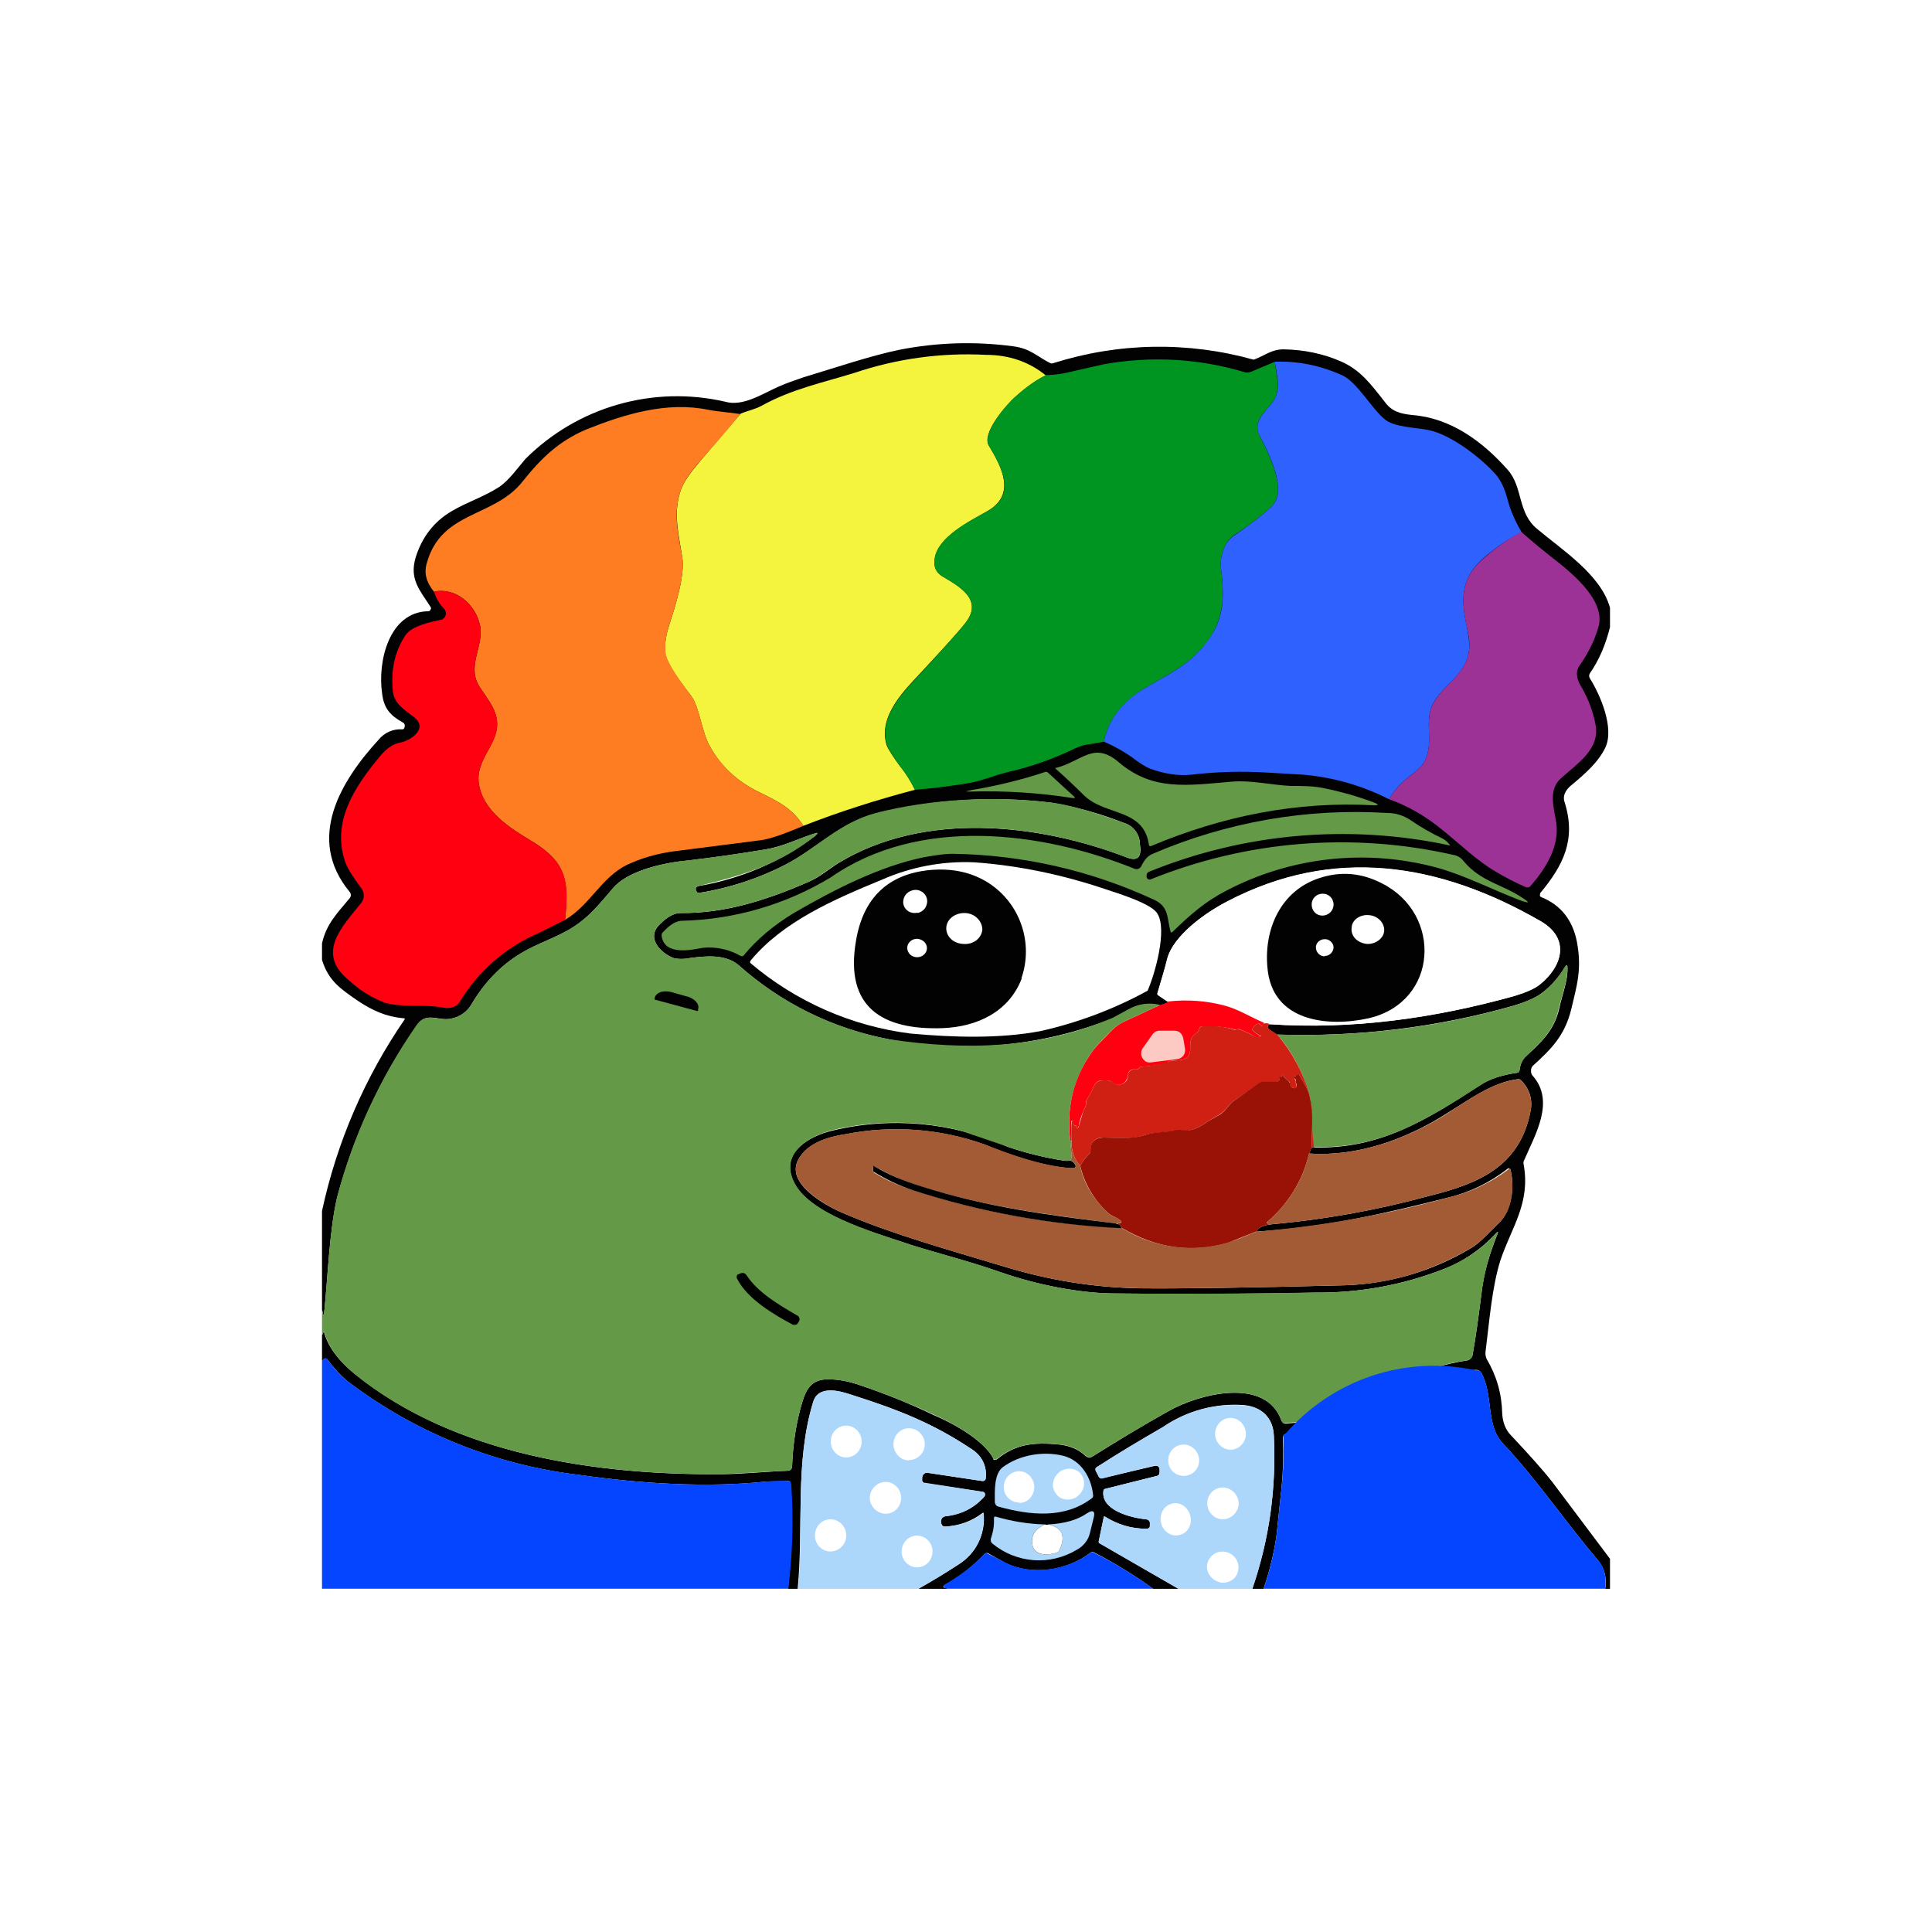 <svg width="24" height="24" viewBox="0 0 24 24" fill="none" xmlns="http://www.w3.org/2000/svg">
<rect x="0" y="0" width="24" height="24" fill="#333333" stroke="none"/>
<g clip-path="url(#clip0_328_45864)">
<path d="M24 0H0V24H24V0Z" fill="white"/>
<path d="M20 7.79C19.947 8.004 19.867 8.196 19.749 8.366C19.744 8.375 19.741 8.385 19.741 8.396C19.741 8.406 19.744 8.416 19.749 8.425C19.877 8.628 20.059 9.044 19.941 9.289C19.851 9.476 19.675 9.625 19.515 9.758C19.451 9.812 19.408 9.886 19.435 9.961C19.584 10.43 19.419 10.751 19.131 11.097V11.113C19.128 11.12 19.128 11.127 19.131 11.134L19.147 11.145C19.387 11.241 19.536 11.428 19.589 11.7C19.653 12.041 19.589 12.239 19.52 12.532C19.44 12.862 19.275 13.028 19.04 13.241C19.026 13.257 19.018 13.278 19.019 13.3C19.018 13.311 19.019 13.323 19.023 13.334C19.026 13.345 19.032 13.355 19.04 13.364C19.323 13.684 19.067 14.1 18.928 14.425C18.924 14.439 18.924 14.454 18.928 14.468C19.013 14.948 18.779 15.241 18.64 15.652C18.533 15.988 18.501 16.42 18.453 16.799C18.453 16.825 18.453 16.852 18.469 16.884C18.592 17.092 18.656 17.316 18.661 17.561C18.667 17.668 18.704 17.764 18.768 17.828C18.987 18.062 19.163 18.255 19.291 18.42L20 19.364V19.737H19.941C19.953 19.673 19.95 19.608 19.934 19.545C19.917 19.483 19.887 19.424 19.845 19.375C19.44 18.9 19.099 18.388 18.672 17.934C18.453 17.705 18.555 17.348 18.405 17.06C18.398 17.046 18.387 17.035 18.374 17.028C18.361 17.02 18.346 17.016 18.331 17.017C17.979 17.033 17.611 17.188 17.301 17.358C16.903 17.621 16.444 17.777 15.968 17.812C15.958 17.816 15.949 17.824 15.943 17.833C15.938 17.843 15.935 17.854 15.936 17.865C15.945 18.07 15.94 18.275 15.92 18.479L15.856 19.086C15.824 19.3 15.771 19.518 15.696 19.737H15.557C15.771 19.113 15.856 18.479 15.824 17.828C15.813 17.614 15.675 17.476 15.451 17.454C15.095 17.429 14.742 17.525 14.448 17.727C14.171 17.887 13.893 18.052 13.621 18.228C13.605 18.238 13.605 18.249 13.611 18.27L13.653 18.351L13.669 18.361H13.696L14.336 18.212C14.379 18.201 14.405 18.217 14.405 18.265V18.281L14.4 18.313C14.394 18.323 14.385 18.331 14.373 18.334L13.733 18.494C13.727 18.495 13.72 18.499 13.716 18.503C13.711 18.508 13.708 18.515 13.707 18.521C13.675 18.756 14.032 18.852 14.235 18.873C14.272 18.873 14.288 18.9 14.288 18.937V18.953C14.283 18.98 14.267 18.991 14.24 18.991C14.053 18.991 13.883 18.937 13.728 18.841H13.712L13.648 19.151C13.648 19.161 13.648 19.166 13.659 19.172L14.64 19.737H14.325C14.085 19.561 13.835 19.412 13.589 19.284C13.584 19.28 13.577 19.278 13.571 19.278C13.564 19.278 13.557 19.28 13.552 19.284C13.253 19.518 12.805 19.577 12.485 19.412C12.413 19.374 12.342 19.335 12.272 19.294C12.256 19.289 12.245 19.294 12.235 19.3C12.084 19.46 11.909 19.597 11.717 19.705C11.718 19.709 11.719 19.712 11.721 19.714C11.723 19.717 11.725 19.72 11.728 19.721L11.781 19.737H11.408C11.579 19.641 11.744 19.54 11.909 19.433C12.016 19.367 12.102 19.271 12.156 19.158C12.211 19.045 12.233 18.918 12.219 18.793H12.208C12.069 18.9 11.915 18.953 11.739 18.964C11.729 18.964 11.719 18.961 11.712 18.955C11.704 18.95 11.698 18.941 11.696 18.932L11.691 18.916C11.689 18.907 11.689 18.897 11.691 18.888C11.693 18.879 11.696 18.87 11.701 18.862C11.706 18.855 11.713 18.849 11.72 18.845C11.727 18.84 11.736 18.837 11.744 18.836C11.941 18.814 12.101 18.735 12.229 18.59L12.235 18.575V18.553C12.233 18.547 12.229 18.542 12.225 18.539C12.22 18.535 12.214 18.532 12.208 18.532L11.488 18.425C11.479 18.423 11.472 18.418 11.466 18.412C11.46 18.405 11.457 18.397 11.456 18.388V18.351C11.467 18.308 11.488 18.292 11.531 18.297L12.203 18.398C12.229 18.398 12.24 18.388 12.245 18.366C12.255 18.294 12.243 18.22 12.211 18.155C12.178 18.089 12.127 18.035 12.064 17.998C11.6 17.689 11.184 17.518 10.56 17.321C10.416 17.273 10.16 17.209 10.101 17.417C9.872 18.164 9.984 18.964 9.909 19.737H9.792C9.792 19.668 9.803 19.599 9.808 19.534C9.843 19.16 9.846 18.784 9.819 18.409C9.815 18.406 9.811 18.403 9.806 18.401C9.802 18.399 9.797 18.398 9.792 18.398L9.525 18.404C8.779 18.484 7.963 18.43 7.211 18.324C6.16 18.202 5.162 17.8 4.32 17.161C4.224 17.08 4.138 16.986 4.064 16.884C4.053 16.873 4.043 16.873 4.032 16.878C4.019 16.885 4.008 16.894 4 16.905V16.585L4.016 16.553C4.021 16.543 4.027 16.543 4.027 16.553C4.085 16.761 4.245 16.937 4.411 17.07C5.648 18.073 7.419 18.324 8.944 18.313C9.2 18.313 9.504 18.281 9.787 18.27C9.801 18.27 9.814 18.265 9.824 18.255C9.829 18.249 9.834 18.242 9.836 18.235C9.839 18.227 9.84 18.22 9.84 18.212C9.851 17.924 9.893 17.657 9.968 17.412C10.021 17.236 10.096 17.134 10.288 17.134C10.416 17.134 10.549 17.161 10.672 17.204C10.992 17.311 11.296 17.433 11.595 17.577C11.803 17.663 12.219 17.881 12.341 18.121V18.132C12.345 18.134 12.35 18.136 12.355 18.136C12.359 18.136 12.364 18.134 12.368 18.132H12.379C12.613 17.94 12.832 17.913 13.163 17.945C13.291 17.961 13.397 18.004 13.483 18.084C13.494 18.095 13.508 18.102 13.524 18.104C13.539 18.106 13.555 18.103 13.568 18.095C13.877 17.902 14.192 17.71 14.517 17.529C14.891 17.316 15.728 17.097 15.92 17.652L15.941 17.678L15.968 17.684C16.163 17.674 16.357 17.64 16.544 17.582C16.816 17.503 17.141 17.305 17.424 17.156C17.68 17.023 17.947 16.942 18.224 16.9C18.24 16.9 18.256 16.889 18.272 16.873C18.283 16.861 18.291 16.846 18.293 16.831C18.336 16.59 18.368 16.345 18.4 16.095C18.432 15.796 18.507 15.572 18.603 15.326C18.613 15.3 18.608 15.294 18.587 15.316C18.408 15.514 18.185 15.668 17.936 15.764C17.428 15.963 16.887 16.062 16.341 16.057C15.611 16.073 14.779 16.078 13.851 16.068C13.424 16.068 12.875 15.961 12.421 15.801C12.032 15.662 11.509 15.534 11.237 15.438C10.853 15.31 10.027 15.076 9.851 14.665C9.696 14.308 10.064 14.111 10.336 14.046C11.063 13.869 11.829 13.939 12.512 14.244C12.747 14.324 12.981 14.382 13.227 14.42C13.28 14.409 13.317 14.42 13.333 14.436C13.381 14.489 13.371 14.516 13.296 14.511C12.949 14.489 12.555 14.35 12.229 14.217C11.677 14.021 11.082 13.976 10.507 14.089C10.293 14.121 10.027 14.196 9.915 14.409C9.76 14.703 10.251 14.975 10.475 15.07C11.099 15.337 11.781 15.524 12.448 15.726C13.04 15.908 13.589 15.993 14.16 16.004C14.624 16.009 15.472 15.998 16.709 15.966C17.259 15.948 17.795 15.79 18.267 15.508C18.384 15.444 18.512 15.294 18.624 15.188C18.784 15.033 18.816 14.735 18.763 14.527C18.761 14.522 18.757 14.518 18.752 14.516C18.749 14.514 18.745 14.513 18.741 14.513C18.738 14.513 18.734 14.514 18.731 14.516C18.507 14.692 18.251 14.815 17.984 14.878C17.195 15.076 16.491 15.241 15.605 15.3C15.632 15.246 15.696 15.22 15.792 15.209C16.454 15.15 17.109 15.032 17.749 14.857C18.352 14.708 18.88 14.5 19.013 13.801C19.028 13.732 19.024 13.66 19.003 13.593C18.981 13.526 18.942 13.465 18.891 13.417C18.886 13.412 18.88 13.408 18.873 13.406C18.867 13.405 18.86 13.405 18.853 13.406C18.523 13.449 18.235 13.673 17.952 13.844C17.456 14.158 16.848 14.372 16.261 14.329L16.293 14.255C16.309 14.249 16.325 14.249 16.331 14.255C17.131 14.27 17.691 13.934 18.384 13.481C18.507 13.401 18.661 13.353 18.848 13.326C18.853 13.326 18.859 13.326 18.864 13.316L18.875 13.3C18.885 13.22 18.912 13.166 18.949 13.129C19.136 12.953 19.307 12.809 19.371 12.521C19.403 12.366 19.477 12.185 19.472 12.025C19.472 11.982 19.461 11.977 19.44 12.014C19.365 12.137 19.275 12.244 19.163 12.329C19.083 12.393 18.96 12.446 18.795 12.495C17.856 12.761 16.875 12.884 15.861 12.852L15.765 12.788C15.759 12.784 15.754 12.779 15.751 12.772C15.748 12.765 15.747 12.758 15.749 12.75C15.749 12.735 15.76 12.729 15.776 12.724C16.805 12.793 17.824 12.649 18.816 12.372C18.955 12.329 19.056 12.287 19.125 12.233C19.408 12.009 19.515 11.662 19.141 11.444C17.883 10.719 16.565 10.51 15.248 11.198C14.981 11.332 14.571 11.62 14.501 11.918L14.379 12.334C14.373 12.351 14.379 12.361 14.389 12.366L14.501 12.441C14.528 12.446 14.501 12.463 14.411 12.489C14.279 12.456 14.139 12.475 14.021 12.543L13.824 12.649C12.942 12.999 11.977 13.09 11.045 12.911C10.351 12.78 9.706 12.463 9.179 11.993C9.013 11.849 8.763 11.876 8.565 11.902C8.5 11.918 8.433 11.918 8.368 11.902C8.203 11.838 8.016 11.646 8.203 11.476C8.293 11.385 8.379 11.342 8.453 11.342C9.013 11.348 9.536 11.177 10.048 10.953C10.176 10.9 10.315 10.783 10.411 10.724C11.477 10.073 12.901 10.228 14.005 10.654C14.123 10.697 14.176 10.654 14.165 10.527L14.16 10.479C14.158 10.421 14.138 10.365 14.103 10.319C14.067 10.273 14.018 10.239 13.963 10.223C13.673 10.109 13.373 10.025 13.067 9.972C12.336 9.883 11.595 9.929 10.88 10.105C10.427 10.223 10.16 10.532 9.76 10.74C9.422 10.914 9.058 11.033 8.683 11.092C8.667 11.092 8.656 11.086 8.651 11.07C8.635 11.033 8.64 11.017 8.677 11.007C9.204 10.918 9.702 10.704 10.128 10.383C10.165 10.345 10.165 10.34 10.112 10.356C9.899 10.425 9.728 10.516 9.504 10.553C9.179 10.607 8.853 10.654 8.523 10.692C8.235 10.719 7.787 10.82 7.611 11.039C7.424 11.257 7.317 11.39 7.12 11.518C6.928 11.641 6.661 11.726 6.48 11.838C6.224 11.988 6.021 12.201 5.856 12.478C5.829 12.525 5.792 12.564 5.747 12.595C5.703 12.625 5.653 12.646 5.6 12.655C5.44 12.687 5.291 12.558 5.173 12.745C4.723 13.394 4.389 14.116 4.187 14.878C4.091 15.3 4.075 15.833 4.027 16.308V16.334H4.016L4 16.27V15.044C4.184 14.189 4.534 13.379 5.029 12.66L5.024 12.649H5.008C4.795 12.628 4.635 12.558 4.443 12.431C4.219 12.276 4.08 12.18 4 11.924V11.721C4.053 11.476 4.192 11.342 4.341 11.161C4.352 11.149 4.358 11.134 4.358 11.118C4.358 11.103 4.352 11.088 4.341 11.076C3.797 10.415 4.235 9.7 4.704 9.188C4.739 9.145 4.784 9.111 4.835 9.088C4.886 9.066 4.942 9.056 4.997 9.06C5.013 9.06 5.019 9.054 5.024 9.038C5.035 9.006 5.024 8.985 5.003 8.974C4.848 8.889 4.768 8.798 4.747 8.617C4.688 8.217 4.832 7.604 5.317 7.593C5.324 7.593 5.331 7.592 5.337 7.588C5.343 7.584 5.347 7.578 5.349 7.572C5.352 7.567 5.354 7.561 5.354 7.556C5.354 7.55 5.352 7.545 5.349 7.54C5.216 7.332 5.083 7.198 5.163 6.926C5.243 6.67 5.392 6.478 5.611 6.35C5.787 6.244 6.005 6.174 6.197 6.052C6.325 5.966 6.427 5.817 6.528 5.7C6.848 5.381 7.243 5.149 7.677 5.025C8.11 4.901 8.568 4.889 9.008 4.99C9.227 5.054 9.467 4.894 9.669 4.804C9.765 4.761 9.872 4.724 9.984 4.686C10.373 4.569 10.811 4.42 11.173 4.345C11.637 4.254 12.112 4.238 12.587 4.302C12.8 4.329 12.885 4.43 13.045 4.51C13.052 4.513 13.059 4.515 13.067 4.515C13.074 4.515 13.081 4.513 13.088 4.51C13.895 4.255 14.758 4.24 15.573 4.468C15.701 4.425 15.797 4.334 15.957 4.34C16.197 4.345 16.437 4.393 16.656 4.489C16.901 4.596 17.029 4.772 17.205 4.996C17.291 5.113 17.397 5.14 17.547 5.156C18.016 5.193 18.411 5.476 18.731 5.838C18.923 6.057 18.848 6.372 19.099 6.574C19.403 6.83 19.888 7.14 20 7.55V7.79Z" fill="#010201"/>
<path d="M12.992 4.664C12.875 4.718 12.747 4.808 12.619 4.926C12.496 5.032 12.192 5.384 12.283 5.534C12.454 5.816 12.624 6.152 12.256 6.355C12.038 6.478 11.648 6.675 11.611 6.942C11.595 7.038 11.627 7.112 11.707 7.16C11.915 7.283 12.219 7.448 11.995 7.736C11.899 7.859 11.712 8.062 11.44 8.355C11.254 8.558 10.902 8.888 11.014 9.256C11.035 9.31 11.094 9.4 11.184 9.523C11.259 9.614 11.318 9.71 11.366 9.811C10.88 9.939 10.416 10.088 9.979 10.259C9.846 10.046 9.675 9.96 9.435 9.843C9.168 9.715 8.955 9.523 8.816 9.267C8.72 9.102 8.688 8.787 8.592 8.654C8.502 8.531 8.272 8.248 8.262 8.099C8.256 8.003 8.272 7.886 8.32 7.742C8.39 7.528 8.512 7.139 8.475 6.92C8.422 6.595 8.363 6.355 8.459 6.083C8.496 5.982 8.576 5.87 8.699 5.726L9.2 5.139C9.286 5.102 9.376 5.086 9.456 5.043C9.84 4.83 10.219 4.755 10.614 4.632C11.139 4.455 11.692 4.379 12.246 4.408C12.534 4.408 12.784 4.494 12.992 4.664Z" fill="#F4F43F"/>
<path d="M15.835 4.494C15.856 4.664 15.92 4.846 15.808 4.995C15.723 5.112 15.558 5.235 15.643 5.4C15.75 5.624 16.011 6.094 15.787 6.302C15.649 6.426 15.501 6.538 15.344 6.638C15.211 6.723 15.152 6.904 15.168 7.064C15.211 7.416 15.206 7.678 14.998 7.971C14.763 8.28 14.48 8.387 14.182 8.574C13.931 8.734 13.771 8.947 13.712 9.214L13.526 9.246C13.467 9.251 13.408 9.272 13.35 9.299C13.083 9.427 12.816 9.523 12.534 9.587C12.352 9.63 12.192 9.704 12.016 9.731C11.787 9.768 11.574 9.795 11.366 9.811C11.312 9.71 11.259 9.614 11.184 9.523C11.094 9.4 11.035 9.31 11.019 9.256C10.902 8.894 11.254 8.563 11.446 8.355C11.712 8.062 11.899 7.859 11.995 7.736C12.219 7.448 11.915 7.283 11.707 7.16C11.627 7.112 11.595 7.038 11.611 6.936C11.648 6.67 12.038 6.478 12.256 6.355C12.63 6.152 12.454 5.822 12.283 5.534C12.198 5.384 12.496 5.027 12.614 4.926C12.747 4.808 12.875 4.718 12.992 4.659C13.11 4.659 13.232 4.638 13.355 4.606L13.707 4.526C14.29 4.42 14.889 4.452 15.456 4.622C15.488 4.632 15.52 4.627 15.547 4.616L15.835 4.494Z" fill="#009521"/>
<path d="M18.902 6.611C18.763 6.68 18.608 6.781 18.443 6.92C18.16 7.16 18.139 7.411 18.219 7.773C18.246 7.907 18.256 8.003 18.251 8.061C18.219 8.381 17.952 8.483 17.808 8.728C17.675 8.968 17.83 9.235 17.686 9.475C17.664 9.517 17.606 9.571 17.52 9.635C17.414 9.715 17.323 9.811 17.254 9.928C16.924 9.76 16.566 9.657 16.198 9.624L15.739 9.597C15.424 9.578 15.108 9.587 14.795 9.624C14.635 9.64 14.464 9.613 14.288 9.549C14.235 9.528 14.155 9.48 14.059 9.405C13.952 9.331 13.84 9.267 13.712 9.213C13.771 8.947 13.926 8.733 14.182 8.573C14.48 8.387 14.768 8.28 14.998 7.965C15.211 7.677 15.211 7.416 15.168 7.069C15.152 6.899 15.211 6.723 15.344 6.643C15.499 6.536 15.648 6.429 15.787 6.301C16.011 6.099 15.755 5.624 15.643 5.4C15.558 5.24 15.723 5.112 15.808 4.995C15.92 4.845 15.862 4.664 15.835 4.493C16.128 4.483 16.411 4.541 16.688 4.669C16.864 4.76 17.046 5.08 17.195 5.203C17.312 5.309 17.584 5.309 17.739 5.341C18.022 5.395 18.4 5.688 18.587 5.901C18.656 5.987 18.699 6.093 18.731 6.216C18.768 6.355 18.827 6.483 18.902 6.611Z" fill="#2F61FE"/>
<path d="M9.2 5.139C9.04 5.336 8.87 5.533 8.699 5.725C8.576 5.864 8.496 5.981 8.459 6.083C8.363 6.355 8.416 6.595 8.475 6.92C8.512 7.139 8.39 7.528 8.32 7.741C8.272 7.885 8.256 8.008 8.267 8.099C8.278 8.248 8.502 8.525 8.592 8.653C8.688 8.781 8.72 9.101 8.816 9.267C8.96 9.523 9.168 9.715 9.435 9.843C9.675 9.96 9.846 10.046 9.979 10.259C9.728 10.366 9.547 10.429 9.43 10.44L8.39 10.573C8.171 10.6 7.968 10.659 7.787 10.744C7.472 10.899 7.328 11.245 7.019 11.427C7.072 10.936 7.03 10.707 6.608 10.451C6.342 10.291 5.995 10.078 5.947 9.726C5.91 9.438 6.176 9.256 6.176 8.995C6.176 8.819 6.054 8.68 5.963 8.541C5.787 8.275 6.016 8.035 5.963 7.768C5.91 7.512 5.659 7.288 5.392 7.352C5.296 7.235 5.264 7.117 5.302 6.995C5.483 6.339 6.139 6.435 6.496 5.976C6.726 5.688 6.944 5.48 7.28 5.336C7.76 5.144 8.283 4.984 8.8 5.091C8.939 5.117 9.067 5.123 9.2 5.144V5.139Z" fill="#FE7D22"/>
<path d="M18.902 6.611C19.041 6.733 19.184 6.851 19.328 6.963C19.552 7.139 19.931 7.459 19.862 7.768C19.819 7.928 19.739 8.104 19.617 8.275C19.563 8.36 19.595 8.456 19.649 8.541C19.729 8.68 19.787 8.829 19.819 8.995C19.883 9.309 19.59 9.485 19.387 9.672C19.227 9.816 19.307 10.046 19.334 10.232C19.371 10.525 19.195 10.797 19.014 11.005C19.007 11.014 18.997 11.02 18.987 11.023C18.977 11.025 18.965 11.025 18.955 11.021C18.827 10.965 18.702 10.901 18.582 10.829C18.352 10.696 18.139 10.488 17.921 10.312C17.707 10.136 17.483 10.008 17.254 9.928C17.323 9.811 17.414 9.715 17.521 9.635C17.606 9.571 17.665 9.517 17.686 9.475C17.83 9.235 17.675 8.968 17.809 8.728C17.953 8.483 18.219 8.376 18.251 8.061C18.257 8.003 18.251 7.907 18.219 7.779C18.139 7.405 18.161 7.16 18.443 6.925C18.609 6.781 18.763 6.68 18.902 6.605V6.611Z" fill="#9D3296"/>
<path d="M7.019 11.427L6.699 11.587C6.285 11.763 5.938 12.066 5.707 12.451C5.664 12.51 5.595 12.536 5.493 12.515C5.248 12.472 5.024 12.52 4.779 12.456C4.615 12.393 4.465 12.299 4.336 12.179C3.915 11.838 4.256 11.507 4.485 11.219C4.506 11.194 4.518 11.162 4.519 11.129C4.52 11.096 4.51 11.064 4.491 11.038C4.416 10.931 4.331 10.824 4.288 10.707C4.117 10.206 4.405 9.774 4.72 9.395C4.8 9.299 4.88 9.24 4.976 9.224C5.12 9.192 5.328 9.038 5.131 8.899C5.019 8.814 4.896 8.739 4.88 8.584C4.853 8.318 4.907 8.083 5.04 7.886C5.12 7.774 5.349 7.726 5.477 7.699C5.493 7.699 5.504 7.688 5.515 7.678C5.525 7.668 5.533 7.655 5.536 7.641C5.54 7.627 5.54 7.612 5.536 7.598C5.532 7.583 5.525 7.571 5.515 7.56C5.456 7.501 5.414 7.427 5.392 7.347C5.659 7.294 5.909 7.512 5.963 7.768C6.016 8.035 5.787 8.275 5.963 8.542C6.053 8.68 6.176 8.819 6.176 8.995C6.176 9.262 5.909 9.438 5.947 9.726C5.995 10.078 6.341 10.291 6.608 10.451C7.029 10.707 7.077 10.936 7.019 11.427Z" fill="#FF0011"/>
<path d="M13.899 9.47C14.32 9.827 14.741 9.758 15.301 9.71C15.541 9.689 15.803 9.753 16.032 9.763C16.171 9.763 16.309 9.763 16.443 9.79C16.672 9.838 16.88 9.897 17.072 9.971C17.131 9.993 17.125 10.004 17.072 10.004C16.112 9.95 15.184 10.137 14.299 10.51C14.282 10.515 14.277 10.51 14.272 10.494C14.208 10.041 13.739 10.137 13.472 9.886C13.354 9.769 13.233 9.655 13.109 9.545V9.539H13.12C13.445 9.454 13.589 9.203 13.899 9.47ZM12.053 9.817C12.372 9.765 12.685 9.689 12.992 9.587L13.013 9.593L13.333 9.886C13.36 9.907 13.36 9.918 13.322 9.913C12.904 9.848 12.481 9.821 12.059 9.833C11.984 9.833 11.984 9.833 12.059 9.817H12.053Z" fill="#649947"/>
<path d="M14.411 12.483L13.952 12.696C13.899 12.723 13.845 12.76 13.808 12.803C13.733 12.878 13.643 12.963 13.579 13.048C13.339 13.371 13.238 13.776 13.296 14.174L13.312 14.355C13.317 14.408 13.291 14.43 13.227 14.419C12.981 14.382 12.747 14.323 12.512 14.243L11.915 14.04C11.396 13.915 10.855 13.915 10.336 14.04C10.069 14.11 9.696 14.307 9.856 14.664C10.027 15.075 10.853 15.304 11.237 15.438C11.504 15.528 12.032 15.662 12.421 15.8C12.875 15.96 13.419 16.067 13.851 16.067C14.779 16.078 15.611 16.067 16.341 16.056C16.889 16.062 17.432 15.963 17.941 15.763C18.203 15.656 18.421 15.507 18.587 15.315C18.608 15.294 18.613 15.299 18.603 15.325C18.5 15.571 18.432 15.829 18.4 16.094C18.368 16.344 18.336 16.59 18.293 16.83C18.293 16.846 18.283 16.862 18.272 16.872C18.26 16.887 18.243 16.896 18.224 16.899C17.947 16.936 17.68 17.022 17.424 17.155C17.141 17.304 16.816 17.502 16.544 17.582C16.348 17.639 16.146 17.671 15.941 17.677C15.931 17.672 15.924 17.662 15.92 17.651C15.728 17.096 14.885 17.315 14.517 17.528C14.197 17.709 13.877 17.901 13.568 18.094C13.555 18.1 13.541 18.103 13.526 18.101C13.512 18.099 13.499 18.093 13.488 18.083C13.399 18.003 13.287 17.955 13.168 17.944C12.832 17.912 12.613 17.939 12.379 18.125C12.376 18.128 12.372 18.13 12.368 18.131C12.364 18.132 12.361 18.131 12.357 18.131C12.351 18.129 12.345 18.126 12.341 18.12C12.219 17.88 11.803 17.662 11.595 17.571C11.296 17.432 10.987 17.31 10.672 17.203C10.547 17.16 10.415 17.136 10.283 17.134C10.096 17.134 10.021 17.24 9.968 17.411C9.893 17.656 9.851 17.923 9.84 18.211C9.84 18.227 9.835 18.243 9.824 18.254C9.814 18.264 9.801 18.269 9.787 18.27C9.504 18.28 9.2 18.307 8.939 18.312C7.419 18.323 5.648 18.072 4.405 17.07C4.245 16.936 4.085 16.76 4.032 16.552C4.027 16.542 4.021 16.542 4.016 16.552L4 16.59V16.27L4.016 16.334H4.021L4.027 16.318V16.307C4.075 15.827 4.091 15.293 4.187 14.872C4.388 14.111 4.72 13.391 5.168 12.744C5.291 12.557 5.435 12.691 5.6 12.654C5.653 12.645 5.703 12.624 5.747 12.594C5.792 12.563 5.829 12.524 5.856 12.477C6.016 12.2 6.229 11.987 6.475 11.838C6.661 11.726 6.928 11.64 7.115 11.518C7.317 11.39 7.424 11.256 7.611 11.037C7.787 10.824 8.235 10.718 8.517 10.691C8.853 10.653 9.179 10.606 9.504 10.552C9.728 10.52 9.899 10.424 10.112 10.355C10.165 10.339 10.165 10.344 10.128 10.382C9.696 10.733 9.221 10.877 8.677 11.006C8.64 11.011 8.635 11.032 8.651 11.069C8.656 11.086 8.667 11.091 8.683 11.091L8.789 11.075C9.128 11.011 9.454 10.897 9.76 10.739C10.16 10.526 10.427 10.222 10.88 10.099C11.589 9.918 12.379 9.886 13.067 9.971C13.259 9.992 13.557 10.078 13.963 10.222C14.085 10.264 14.149 10.35 14.16 10.477V10.531C14.176 10.653 14.123 10.696 14 10.653C12.901 10.227 11.483 10.072 10.411 10.723C10.315 10.776 10.176 10.899 10.048 10.952C9.536 11.176 9.013 11.347 8.453 11.342C8.379 11.342 8.293 11.384 8.203 11.475C8.016 11.646 8.203 11.838 8.368 11.902C8.411 11.912 8.475 11.912 8.565 11.902C8.763 11.875 9.013 11.848 9.179 11.992C9.706 12.462 10.351 12.779 11.045 12.91C12.005 13.053 12.923 13.027 13.824 12.643L14.021 12.536C14.139 12.469 14.279 12.45 14.411 12.483Z" fill="#649947"/>
<path d="M14.24 10.883L14.245 10.899C14.247 10.907 14.251 10.914 14.257 10.918C14.262 10.923 14.27 10.926 14.277 10.926H14.288C15.486 10.441 16.804 10.334 18.064 10.622C18.101 10.627 18.155 10.659 18.181 10.697C18.395 10.953 18.661 10.985 18.907 11.15C19.008 11.214 19.003 11.225 18.891 11.187C18.555 11.059 18.181 10.867 17.845 10.777C16.969 10.541 16.036 10.644 15.232 11.065C14.965 11.203 14.779 11.369 14.565 11.577C14.549 11.587 14.544 11.587 14.539 11.566C14.496 11.406 14.523 11.262 14.336 11.177C13.548 10.811 12.692 10.617 11.824 10.606C11.744 10.606 11.632 10.622 11.477 10.649C10.928 10.761 10.357 11.054 9.861 11.342C9.616 11.491 9.408 11.662 9.237 11.87C9.227 11.88 9.216 11.88 9.2 11.875C9.058 11.793 8.894 11.758 8.731 11.774C8.587 11.801 8.251 11.875 8.219 11.624C8.219 11.609 8.219 11.598 8.229 11.587C8.32 11.486 8.4 11.438 8.475 11.438C9.126 11.422 9.762 11.236 10.32 10.899C11.413 10.137 12.933 10.323 14.096 10.793C14.111 10.798 14.127 10.798 14.142 10.792C14.157 10.786 14.169 10.775 14.176 10.761C14.213 10.691 14.245 10.638 14.32 10.606C15.238 10.211 16.235 10.037 17.232 10.099C17.333 10.099 17.429 10.126 17.526 10.19C17.648 10.275 17.781 10.35 17.915 10.414C17.947 10.43 17.974 10.451 18.005 10.489C18.016 10.499 18.016 10.505 17.995 10.499C16.749 10.235 15.452 10.35 14.272 10.83C14.251 10.841 14.24 10.857 14.245 10.883H14.24Z" fill="#649947"/>
<path d="M11.318 12.84C10.579 12.748 9.884 12.442 9.318 11.96C9.317 11.955 9.318 11.949 9.32 11.943C9.321 11.938 9.324 11.933 9.328 11.928C9.728 11.448 10.352 11.176 10.96 10.926C11.319 10.768 11.71 10.695 12.102 10.712C12.64 10.75 13.19 10.862 13.739 11.048C13.904 11.102 14.315 11.23 14.379 11.352C14.502 11.555 14.347 12.099 14.256 12.307C13.838 12.536 13.389 12.705 12.923 12.809C12.421 12.904 11.846 12.888 11.323 12.84H11.318ZM15.776 12.723C15.755 12.712 15.731 12.708 15.707 12.712C15.547 12.638 15.387 12.536 15.222 12.494C14.987 12.43 14.743 12.412 14.502 12.44L14.395 12.366C14.379 12.361 14.374 12.35 14.379 12.334C14.422 12.195 14.464 12.056 14.496 11.918C14.571 11.619 14.987 11.331 15.243 11.198C16.566 10.504 17.883 10.718 19.136 11.443C19.509 11.656 19.408 12.008 19.126 12.232C19.056 12.286 18.955 12.328 18.816 12.371C17.824 12.648 16.806 12.792 15.776 12.723Z" fill="white"/>
<path d="M12.693 12.153C12.533 12.574 12.133 12.755 11.712 12.772C10.976 12.798 10.485 12.526 10.635 11.678C10.725 11.156 11.029 10.862 11.541 10.809C11.813 10.782 12.059 10.83 12.272 10.963C12.466 11.086 12.612 11.27 12.687 11.486C12.763 11.702 12.763 11.937 12.688 12.153H12.693ZM17.168 10.974C17.92 11.353 17.872 12.446 17.003 12.649C16.501 12.761 15.797 12.697 15.744 12.014C15.701 11.534 15.915 11.065 16.384 10.91C16.651 10.82 16.912 10.841 17.168 10.974Z" fill="#010201"/>
<path d="M11.398 11.342C11.417 11.338 11.435 11.33 11.452 11.319C11.468 11.309 11.482 11.295 11.493 11.278C11.504 11.262 11.511 11.244 11.515 11.224C11.519 11.205 11.519 11.185 11.515 11.166C11.511 11.147 11.503 11.13 11.491 11.114C11.48 11.099 11.466 11.085 11.45 11.076C11.433 11.066 11.415 11.059 11.396 11.056C11.377 11.053 11.358 11.054 11.339 11.059C11.301 11.067 11.268 11.089 11.246 11.121C11.224 11.153 11.215 11.192 11.222 11.23C11.238 11.31 11.318 11.358 11.398 11.337V11.342ZM16.427 11.374C16.502 11.374 16.566 11.315 16.566 11.235C16.566 11.217 16.562 11.199 16.555 11.183C16.548 11.166 16.538 11.152 16.525 11.139C16.512 11.127 16.497 11.117 16.48 11.11C16.463 11.104 16.445 11.101 16.427 11.102C16.392 11.102 16.358 11.116 16.333 11.141C16.308 11.166 16.294 11.2 16.294 11.235C16.294 11.315 16.352 11.374 16.427 11.374ZM11.968 11.726C12.091 11.736 12.192 11.656 12.203 11.55C12.203 11.443 12.112 11.347 11.99 11.342C11.867 11.337 11.76 11.417 11.755 11.523C11.75 11.63 11.84 11.721 11.968 11.726ZM16.982 11.726C17.088 11.731 17.19 11.656 17.195 11.561C17.2 11.465 17.115 11.374 17.003 11.368C16.891 11.358 16.79 11.432 16.79 11.529C16.779 11.63 16.864 11.715 16.982 11.726ZM11.392 11.891C11.462 11.891 11.515 11.838 11.515 11.779C11.515 11.715 11.462 11.667 11.392 11.662C11.323 11.662 11.27 11.715 11.27 11.774C11.27 11.838 11.323 11.891 11.392 11.891ZM16.459 11.875C16.518 11.875 16.566 11.822 16.566 11.768C16.566 11.715 16.512 11.662 16.454 11.667C16.39 11.667 16.342 11.721 16.347 11.774C16.347 11.827 16.395 11.88 16.454 11.88L16.459 11.875Z" fill="white"/>
<path d="M16.331 14.249L16.32 14.243C16.317 14.242 16.315 14.239 16.313 14.237C16.311 14.234 16.31 14.231 16.309 14.228L16.293 13.908C16.293 13.769 16.283 13.662 16.261 13.588C16.185 13.316 16.051 13.065 15.867 12.851C16.88 12.884 17.856 12.766 18.8 12.494C18.96 12.446 19.083 12.393 19.163 12.329C19.269 12.244 19.365 12.137 19.44 12.009C19.461 11.977 19.472 11.982 19.472 12.025C19.472 12.185 19.403 12.366 19.365 12.521C19.307 12.804 19.136 12.948 18.949 13.129C18.912 13.166 18.885 13.22 18.875 13.3C18.875 13.305 18.875 13.316 18.864 13.321L18.848 13.326C18.661 13.353 18.507 13.401 18.384 13.486C17.691 13.934 17.131 14.27 16.331 14.249Z" fill="#649947"/>
<path d="M8.139 12.419H8.133V12.393C8.144 12.361 8.165 12.339 8.208 12.323C8.25 12.312 8.294 12.312 8.336 12.323L8.528 12.377C8.576 12.387 8.619 12.414 8.645 12.441C8.672 12.473 8.683 12.505 8.672 12.537V12.553L8.667 12.558H8.656L8.139 12.419Z" fill="#010201"/>
<path d="M14.507 12.441C14.752 12.414 14.987 12.431 15.221 12.494C15.381 12.537 15.541 12.638 15.707 12.708C15.691 12.713 15.685 12.724 15.685 12.745H15.68H15.675C15.669 12.743 15.663 12.739 15.659 12.735C15.659 12.718 15.648 12.713 15.632 12.718C15.605 12.718 15.579 12.74 15.552 12.788C15.58 12.823 15.617 12.851 15.659 12.868H15.664L15.632 12.884C15.63 12.886 15.628 12.888 15.625 12.889C15.622 12.89 15.619 12.891 15.616 12.891C15.613 12.891 15.61 12.89 15.607 12.889C15.604 12.888 15.602 12.886 15.6 12.884C15.533 12.842 15.461 12.809 15.387 12.782L15.371 12.788C15.366 12.79 15.36 12.791 15.355 12.791C15.349 12.791 15.344 12.79 15.339 12.788C15.199 12.752 15.055 12.742 14.912 12.756C14.907 12.76 14.904 12.766 14.901 12.772L14.885 12.809C14.879 12.82 14.87 12.83 14.859 12.836C14.72 12.926 14.843 13.07 14.736 13.145C14.683 13.182 14.597 13.166 14.523 13.182C14.519 13.184 14.516 13.186 14.513 13.189C14.51 13.191 14.508 13.195 14.507 13.198L14.496 13.209C14.389 13.23 14.283 13.246 14.181 13.252C14.171 13.252 14.16 13.257 14.144 13.273C14.14 13.277 14.135 13.28 14.129 13.282C14.124 13.284 14.118 13.284 14.112 13.284C14.048 13.278 14.016 13.3 14.011 13.358C14.011 13.38 14 13.401 13.989 13.422C13.977 13.441 13.961 13.455 13.941 13.465C13.922 13.474 13.901 13.478 13.88 13.475C13.859 13.472 13.84 13.463 13.824 13.449C13.797 13.422 13.749 13.417 13.685 13.422C13.632 13.422 13.6 13.46 13.579 13.513C13.568 13.54 13.547 13.588 13.499 13.662C13.493 13.674 13.491 13.687 13.493 13.7C13.493 13.748 13.461 13.78 13.456 13.806C13.435 13.86 13.408 13.924 13.403 13.982L13.387 14.014C13.376 14.02 13.371 14.014 13.371 14.004C13.371 13.988 13.371 13.982 13.36 13.982C13.344 13.982 13.333 13.972 13.333 13.956V13.924H13.307V13.956L13.312 14.169L13.296 14.174C13.243 13.748 13.339 13.374 13.579 13.049C13.643 12.964 13.739 12.879 13.808 12.804C13.849 12.76 13.898 12.724 13.952 12.697L14.411 12.484C14.496 12.462 14.528 12.446 14.501 12.441H14.507Z" fill="#FF0011"/>
<path d="M15.707 12.713C15.731 12.708 15.755 12.712 15.776 12.723C15.76 12.723 15.75 12.734 15.75 12.75C15.75 12.766 15.75 12.777 15.766 12.787L15.867 12.851C16.059 13.081 16.187 13.326 16.262 13.582C16.283 13.662 16.294 13.769 16.294 13.902C16.299 14.016 16.308 14.13 16.32 14.243L16.331 14.254C16.326 14.249 16.315 14.249 16.294 14.254C16.294 14.035 16.326 13.737 16.24 13.534C16.206 13.469 16.171 13.405 16.134 13.342C16.123 13.356 16.108 13.366 16.091 13.369H16.08V13.379C16.079 13.382 16.078 13.385 16.078 13.387C16.078 13.39 16.079 13.393 16.08 13.395L16.096 13.427V13.449L16.107 13.497C16.107 13.513 16.096 13.523 16.075 13.518C16.043 13.513 16.027 13.497 16.022 13.465C16.022 13.458 16.021 13.451 16.018 13.444C16.016 13.437 16.011 13.432 16.006 13.427C15.973 13.405 15.946 13.376 15.926 13.342H15.92V13.358C15.931 13.358 15.931 13.363 15.92 13.374C15.915 13.376 15.909 13.376 15.904 13.374L15.899 13.379C15.899 13.417 15.883 13.438 15.84 13.443H15.702C15.679 13.442 15.657 13.447 15.638 13.459L15.339 13.667C15.264 13.715 15.232 13.795 15.152 13.843L14.998 13.934C14.907 14.003 14.784 14.067 14.667 14.041H14.624C14.486 14.073 14.358 14.057 14.208 14.105C14.054 14.158 13.872 14.131 13.712 14.131C13.6 14.131 13.542 14.185 13.552 14.302C13.552 14.313 13.542 14.323 13.531 14.334C13.485 14.377 13.447 14.427 13.419 14.483C13.381 14.441 13.352 14.391 13.333 14.337C13.315 14.283 13.308 14.226 13.312 14.169C13.307 14.089 13.307 14.009 13.312 13.929V13.923H13.334V13.955C13.334 13.977 13.344 13.982 13.36 13.982C13.366 13.982 13.371 13.987 13.371 14.003C13.371 14.019 13.371 14.019 13.387 14.014C13.392 14.01 13.396 14.005 13.399 14C13.401 13.994 13.403 13.988 13.403 13.982L13.456 13.806C13.462 13.779 13.494 13.747 13.494 13.699L13.499 13.662C13.547 13.587 13.568 13.539 13.579 13.513C13.6 13.459 13.632 13.427 13.686 13.422C13.75 13.417 13.798 13.422 13.83 13.449C13.845 13.462 13.864 13.47 13.883 13.473C13.903 13.476 13.924 13.473 13.942 13.465C13.963 13.456 13.982 13.441 13.995 13.422C14.006 13.402 14.011 13.38 14.011 13.358C14.016 13.305 14.054 13.278 14.118 13.283C14.128 13.283 14.139 13.283 14.144 13.273C14.16 13.257 14.176 13.251 14.182 13.251C14.291 13.242 14.4 13.224 14.507 13.198C14.512 13.187 14.518 13.182 14.528 13.182C14.598 13.166 14.678 13.182 14.736 13.145C14.843 13.07 14.72 12.926 14.859 12.835C14.87 12.829 14.88 12.82 14.886 12.809L14.902 12.771C14.905 12.765 14.911 12.759 14.918 12.756C14.924 12.752 14.931 12.75 14.939 12.75C15.078 12.739 15.206 12.75 15.339 12.793L15.371 12.787H15.392C15.451 12.803 15.52 12.841 15.606 12.883H15.632C15.642 12.877 15.653 12.873 15.664 12.873V12.867C15.62 12.851 15.582 12.824 15.552 12.787C15.579 12.739 15.606 12.718 15.632 12.718C15.648 12.718 15.654 12.718 15.659 12.734L15.675 12.75H15.68V12.745C15.68 12.723 15.691 12.713 15.707 12.713Z" fill="#D01F13"/>
<path d="M14.4 12.804H14.592C14.619 12.804 14.646 12.814 14.662 12.83C14.683 12.852 14.694 12.873 14.699 12.9L14.72 13.022C14.726 13.052 14.72 13.082 14.704 13.108C14.696 13.12 14.685 13.131 14.672 13.139C14.659 13.148 14.645 13.153 14.63 13.156L14.294 13.198C14.274 13.2 14.253 13.197 14.235 13.188C14.221 13.18 14.208 13.168 14.199 13.155C14.189 13.142 14.182 13.127 14.178 13.111C14.175 13.095 14.175 13.078 14.178 13.062C14.181 13.046 14.188 13.03 14.198 13.017L14.315 12.852C14.325 12.837 14.338 12.825 14.354 12.816C14.37 12.808 14.388 12.803 14.406 12.804H14.4Z" fill="#FDCAC3"/>
<path d="M16.294 14.254L16.262 14.329C16.185 14.662 16.001 14.961 15.739 15.182V15.193C15.74 15.195 15.742 15.197 15.743 15.199C15.745 15.201 15.748 15.202 15.75 15.203C15.761 15.209 15.771 15.214 15.787 15.209C15.697 15.219 15.633 15.246 15.606 15.299L15.43 15.368L15.259 15.438C14.801 15.571 14.363 15.507 13.931 15.251C13.915 15.219 13.894 15.198 13.867 15.198C13.963 15.198 13.953 15.166 13.825 15.107C13.797 15.094 13.771 15.076 13.75 15.054C13.586 14.9 13.471 14.702 13.419 14.483C13.447 14.427 13.486 14.377 13.531 14.334C13.537 14.33 13.541 14.325 13.543 14.32C13.546 14.314 13.547 14.308 13.547 14.302C13.542 14.184 13.601 14.136 13.707 14.131C13.873 14.131 14.054 14.153 14.209 14.104C14.363 14.051 14.486 14.072 14.625 14.035H14.667C14.785 14.067 14.907 14.003 14.998 13.934L15.158 13.843C15.233 13.795 15.265 13.715 15.339 13.667L15.638 13.454C15.657 13.442 15.68 13.436 15.702 13.438H15.841C15.883 13.438 15.899 13.416 15.894 13.384C15.894 13.374 15.899 13.374 15.905 13.374H15.926V13.358C15.915 13.358 15.915 13.347 15.915 13.342H15.926C15.946 13.376 15.973 13.405 16.006 13.427L16.027 13.464C16.027 13.496 16.043 13.512 16.075 13.518C16.091 13.518 16.102 13.518 16.107 13.496C16.107 13.481 16.107 13.464 16.097 13.448V13.427C16.097 13.416 16.097 13.406 16.081 13.395C16.078 13.394 16.077 13.392 16.076 13.389C16.074 13.387 16.073 13.384 16.073 13.382C16.073 13.379 16.074 13.377 16.076 13.374C16.077 13.372 16.078 13.37 16.081 13.369H16.091L16.134 13.342C16.171 13.405 16.207 13.469 16.241 13.534C16.326 13.736 16.294 14.035 16.294 14.254Z" fill="#9A1105"/>
<path d="M15.787 15.209H15.749L15.744 15.198V15.177C16.011 14.947 16.182 14.665 16.261 14.329C16.848 14.371 17.456 14.158 17.952 13.849C18.235 13.668 18.523 13.449 18.859 13.406C18.87 13.406 18.88 13.406 18.891 13.417C18.997 13.523 19.04 13.652 19.014 13.801C18.88 14.499 18.352 14.707 17.75 14.857C17.109 15.032 16.454 15.15 15.792 15.209H15.787Z" fill="#A35B36"/>
<path d="M13.227 14.419C13.291 14.43 13.318 14.403 13.312 14.355C13.306 14.295 13.3 14.235 13.296 14.174H13.312C13.302 14.281 13.339 14.387 13.419 14.483C13.461 14.691 13.573 14.883 13.75 15.054C13.771 15.076 13.796 15.094 13.824 15.107C13.952 15.161 13.963 15.193 13.867 15.198C13.035 15.091 12.251 14.995 11.445 14.739C11.243 14.678 11.048 14.594 10.864 14.489C10.848 14.478 10.838 14.489 10.838 14.505V14.526C10.838 14.536 10.842 14.546 10.847 14.554C10.853 14.563 10.861 14.57 10.87 14.574C11.019 14.665 11.179 14.734 11.35 14.787C12.182 15.054 13.04 15.214 13.931 15.251C14.153 15.391 14.406 15.475 14.668 15.496C14.931 15.516 15.194 15.473 15.435 15.369L15.606 15.3C16.41 15.233 17.206 15.092 17.984 14.878C18.263 14.814 18.525 14.69 18.752 14.515H18.758L18.763 14.526C18.816 14.739 18.79 15.033 18.624 15.188C18.512 15.294 18.384 15.444 18.267 15.507C17.771 15.796 17.254 15.95 16.709 15.966C15.472 15.998 14.63 16.009 14.16 16.003C13.59 15.993 13.04 15.908 12.448 15.726C11.781 15.524 11.099 15.337 10.475 15.07C10.251 14.974 9.76 14.697 9.915 14.409C10.022 14.195 10.288 14.121 10.502 14.089C11.08 13.974 11.679 14.018 12.235 14.217C12.555 14.345 12.95 14.483 13.302 14.51C13.371 14.51 13.382 14.489 13.334 14.435C13.318 14.414 13.28 14.409 13.227 14.419Z" fill="#A35B36"/>
<path d="M13.867 15.203C13.899 15.203 13.92 15.219 13.931 15.257C13.052 15.216 12.182 15.058 11.344 14.787C11.17 14.729 11.004 14.65 10.848 14.553C10.844 14.544 10.842 14.535 10.843 14.526V14.505C10.843 14.483 10.843 14.478 10.864 14.489C11.029 14.59 11.227 14.67 11.451 14.739C12.251 14.995 13.035 15.097 13.867 15.198V15.203ZM9.157 15.886C9.152 15.878 9.15 15.868 9.151 15.858C9.152 15.849 9.156 15.839 9.163 15.833L9.179 15.827L9.189 15.822C9.227 15.806 9.253 15.811 9.275 15.843C9.419 16.062 9.68 16.211 9.909 16.345C9.92 16.352 9.928 16.364 9.931 16.377C9.934 16.389 9.932 16.403 9.925 16.414L9.915 16.43C9.909 16.442 9.9 16.451 9.888 16.457H9.851C9.611 16.329 9.285 16.137 9.157 15.886Z" fill="#010201"/>
<path d="M9.792 19.736H4V16.904C4.008 16.893 4.019 16.884 4.032 16.878C4.043 16.872 4.053 16.872 4.064 16.883C4.144 16.995 4.229 17.086 4.32 17.16C5.162 17.799 6.16 18.201 7.211 18.323C7.957 18.43 8.773 18.483 9.525 18.403C9.605 18.398 9.691 18.392 9.792 18.398C9.802 18.398 9.812 18.401 9.819 18.408C9.826 18.415 9.829 18.425 9.829 18.435C9.859 18.869 9.846 19.305 9.792 19.736ZM19.941 19.736H15.696C15.771 19.523 15.824 19.304 15.856 19.085L15.92 18.478C15.943 18.267 15.95 18.055 15.941 17.843C15.943 17.836 15.947 17.83 15.951 17.824C15.956 17.819 15.962 17.814 15.968 17.811C16.255 17.479 16.625 17.231 17.041 17.091C17.457 16.953 17.902 16.928 18.331 17.022C18.346 17.02 18.36 17.022 18.374 17.029C18.387 17.035 18.398 17.046 18.405 17.059C18.555 17.341 18.453 17.699 18.672 17.933C19.099 18.387 19.44 18.899 19.845 19.374C19.931 19.464 19.957 19.587 19.941 19.736Z" fill="#0645FF"/>
<path d="M11.408 19.737H9.915C9.984 18.963 9.872 18.169 10.101 17.417C10.165 17.209 10.416 17.273 10.56 17.321C11.184 17.518 11.6 17.689 12.064 17.998C12.203 18.089 12.261 18.212 12.245 18.366C12.245 18.387 12.229 18.398 12.203 18.398L11.531 18.297C11.488 18.291 11.467 18.307 11.456 18.35V18.366C11.452 18.375 11.451 18.386 11.454 18.396C11.457 18.406 11.463 18.414 11.472 18.419H11.488L12.208 18.531C12.214 18.532 12.22 18.535 12.224 18.538C12.229 18.542 12.233 18.547 12.235 18.553C12.237 18.559 12.238 18.566 12.237 18.572C12.236 18.579 12.233 18.585 12.229 18.59C12.101 18.734 11.941 18.814 11.749 18.835C11.739 18.835 11.729 18.838 11.719 18.842C11.71 18.847 11.702 18.854 11.696 18.862C11.692 18.87 11.689 18.879 11.688 18.888C11.687 18.897 11.688 18.907 11.691 18.915V18.931C11.693 18.942 11.7 18.951 11.709 18.957C11.717 18.963 11.728 18.965 11.739 18.963C11.913 18.959 12.081 18.899 12.219 18.793C12.235 19.076 12.128 19.289 11.909 19.433C11.749 19.539 11.579 19.641 11.408 19.737ZM15.557 19.737H14.64L13.659 19.171L13.648 19.15L13.712 18.846C13.712 18.835 13.717 18.835 13.728 18.841C13.888 18.942 14.053 18.99 14.24 18.99C14.267 18.99 14.283 18.979 14.283 18.953V18.937C14.288 18.899 14.272 18.878 14.229 18.873C14.032 18.852 13.675 18.755 13.707 18.521C13.707 18.505 13.717 18.494 13.733 18.494L14.373 18.334C14.384 18.334 14.395 18.323 14.4 18.313C14.404 18.305 14.406 18.295 14.405 18.286V18.259C14.405 18.217 14.379 18.201 14.336 18.206L13.696 18.366C13.688 18.369 13.68 18.368 13.672 18.365C13.664 18.363 13.658 18.357 13.653 18.35L13.611 18.27C13.605 18.249 13.611 18.238 13.621 18.227C13.893 18.051 14.171 17.886 14.448 17.726C14.744 17.525 15.099 17.431 15.456 17.459C15.669 17.476 15.813 17.609 15.824 17.833C15.856 18.473 15.771 19.113 15.557 19.737Z" fill="#ACD7FB"/>
<path d="M15.286 18.009C15.392 18.009 15.477 17.918 15.477 17.812C15.477 17.705 15.392 17.614 15.286 17.614C15.179 17.614 15.094 17.705 15.094 17.812C15.094 17.918 15.184 18.009 15.286 18.009ZM10.512 18.105C10.619 18.105 10.704 18.014 10.704 17.908C10.704 17.801 10.619 17.71 10.512 17.71C10.405 17.71 10.32 17.796 10.32 17.908C10.32 18.014 10.405 18.105 10.512 18.105ZM11.291 18.137C11.398 18.137 11.488 18.052 11.488 17.94C11.488 17.833 11.398 17.742 11.291 17.742C11.184 17.742 11.099 17.833 11.099 17.94C11.099 18.046 11.184 18.142 11.291 18.142V18.137ZM14.704 18.334C14.811 18.334 14.896 18.249 14.896 18.142C14.896 18.036 14.811 17.945 14.704 17.945C14.598 17.945 14.512 18.03 14.512 18.142C14.512 18.249 14.598 18.334 14.704 18.334Z" fill="white"/>
<path d="M13.206 18.084C13.425 18.137 13.558 18.35 13.579 18.574C13.579 18.59 13.579 18.601 13.563 18.612C13.227 18.868 12.8 18.825 12.411 18.718C12.394 18.715 12.379 18.706 12.369 18.692C12.36 18.677 12.356 18.66 12.358 18.644C12.358 18.526 12.347 18.313 12.454 18.228C12.667 18.068 12.966 18.025 13.206 18.084Z" fill="#ACD7FB"/>
<path d="M13.371 18.596C13.466 18.537 13.493 18.414 13.44 18.329C13.386 18.238 13.264 18.222 13.173 18.276C13.083 18.34 13.05 18.457 13.109 18.542C13.162 18.633 13.28 18.654 13.376 18.596H13.371ZM12.661 18.67C12.768 18.67 12.848 18.58 12.848 18.473C12.848 18.366 12.762 18.276 12.661 18.276C12.555 18.276 12.469 18.366 12.469 18.473C12.469 18.58 12.555 18.665 12.661 18.665V18.67ZM11.002 18.804C11.109 18.804 11.194 18.718 11.194 18.606C11.194 18.5 11.109 18.409 11.002 18.409C10.896 18.409 10.805 18.5 10.805 18.606C10.805 18.713 10.896 18.804 11.002 18.804ZM15.189 18.873C15.296 18.873 15.387 18.782 15.387 18.675C15.387 18.569 15.296 18.478 15.189 18.478C15.083 18.478 14.997 18.564 14.997 18.675C14.997 18.782 15.083 18.873 15.189 18.873ZM14.427 18.932C14.459 19.038 14.565 19.097 14.661 19.065C14.763 19.038 14.816 18.926 14.784 18.82C14.752 18.713 14.645 18.649 14.549 18.681C14.448 18.713 14.395 18.825 14.427 18.932Z" fill="white"/>
<path d="M12.981 18.937C12.864 18.99 12.81 19.07 12.821 19.166C12.837 19.337 13.013 19.321 13.125 19.289C13.132 19.287 13.138 19.284 13.144 19.279C13.149 19.274 13.154 19.269 13.157 19.262C13.242 19.086 13.2 18.98 13.024 18.937C13.221 18.926 13.381 18.884 13.504 18.798C13.579 18.75 13.61 18.772 13.584 18.862L13.541 19.038C13.531 19.084 13.511 19.127 13.482 19.163C13.454 19.2 13.417 19.23 13.376 19.252C13.215 19.349 13.028 19.394 12.841 19.381C12.654 19.367 12.476 19.296 12.331 19.177C12.309 19.161 12.304 19.14 12.309 19.113C12.336 19.033 12.352 18.953 12.347 18.862C12.347 18.846 12.352 18.836 12.373 18.841C12.56 18.895 12.762 18.932 12.981 18.937Z" fill="#ACD7FB"/>
<path d="M10.315 19.273C10.421 19.273 10.512 19.188 10.512 19.076C10.512 18.964 10.427 18.873 10.315 18.873C10.208 18.873 10.123 18.964 10.123 19.076C10.123 19.182 10.208 19.273 10.315 19.273ZM12.981 18.937C12.988 18.94 12.995 18.942 13.003 18.942C13.01 18.942 13.017 18.94 13.024 18.937C13.2 18.98 13.243 19.086 13.157 19.262C13.154 19.269 13.149 19.274 13.144 19.279C13.139 19.284 13.132 19.287 13.125 19.289C13.019 19.321 12.837 19.337 12.821 19.166C12.811 19.07 12.864 18.99 12.981 18.937ZM11.392 19.47C11.499 19.47 11.584 19.385 11.584 19.273C11.584 19.166 11.499 19.076 11.392 19.076C11.285 19.076 11.2 19.166 11.2 19.273C11.2 19.38 11.285 19.47 11.392 19.47ZM15.152 19.657C15.259 19.678 15.365 19.614 15.381 19.508C15.391 19.457 15.38 19.404 15.351 19.361C15.322 19.319 15.277 19.289 15.227 19.278C15.202 19.273 15.176 19.273 15.151 19.277C15.126 19.282 15.102 19.291 15.081 19.305C15.059 19.319 15.041 19.337 15.027 19.358C15.012 19.379 15.002 19.403 14.997 19.428C14.976 19.534 15.051 19.63 15.157 19.657H15.152Z" fill="white"/>
<path d="M14.325 19.736H11.787C11.766 19.736 11.746 19.73 11.728 19.72L11.723 19.71C11.722 19.706 11.721 19.702 11.722 19.698C11.723 19.695 11.725 19.691 11.728 19.688C11.915 19.582 12.085 19.454 12.235 19.299C12.245 19.288 12.256 19.288 12.267 19.299L12.48 19.406C12.8 19.576 13.253 19.512 13.547 19.288C13.553 19.283 13.56 19.28 13.568 19.28C13.576 19.28 13.584 19.283 13.589 19.288C13.835 19.411 14.085 19.561 14.325 19.736Z" fill="#0645FF"/>
</g>
<defs>
<clipPath id="clip0_328_45864">
<rect width="24" height="24" fill="white"/>
</clipPath>
</defs>
</svg>
